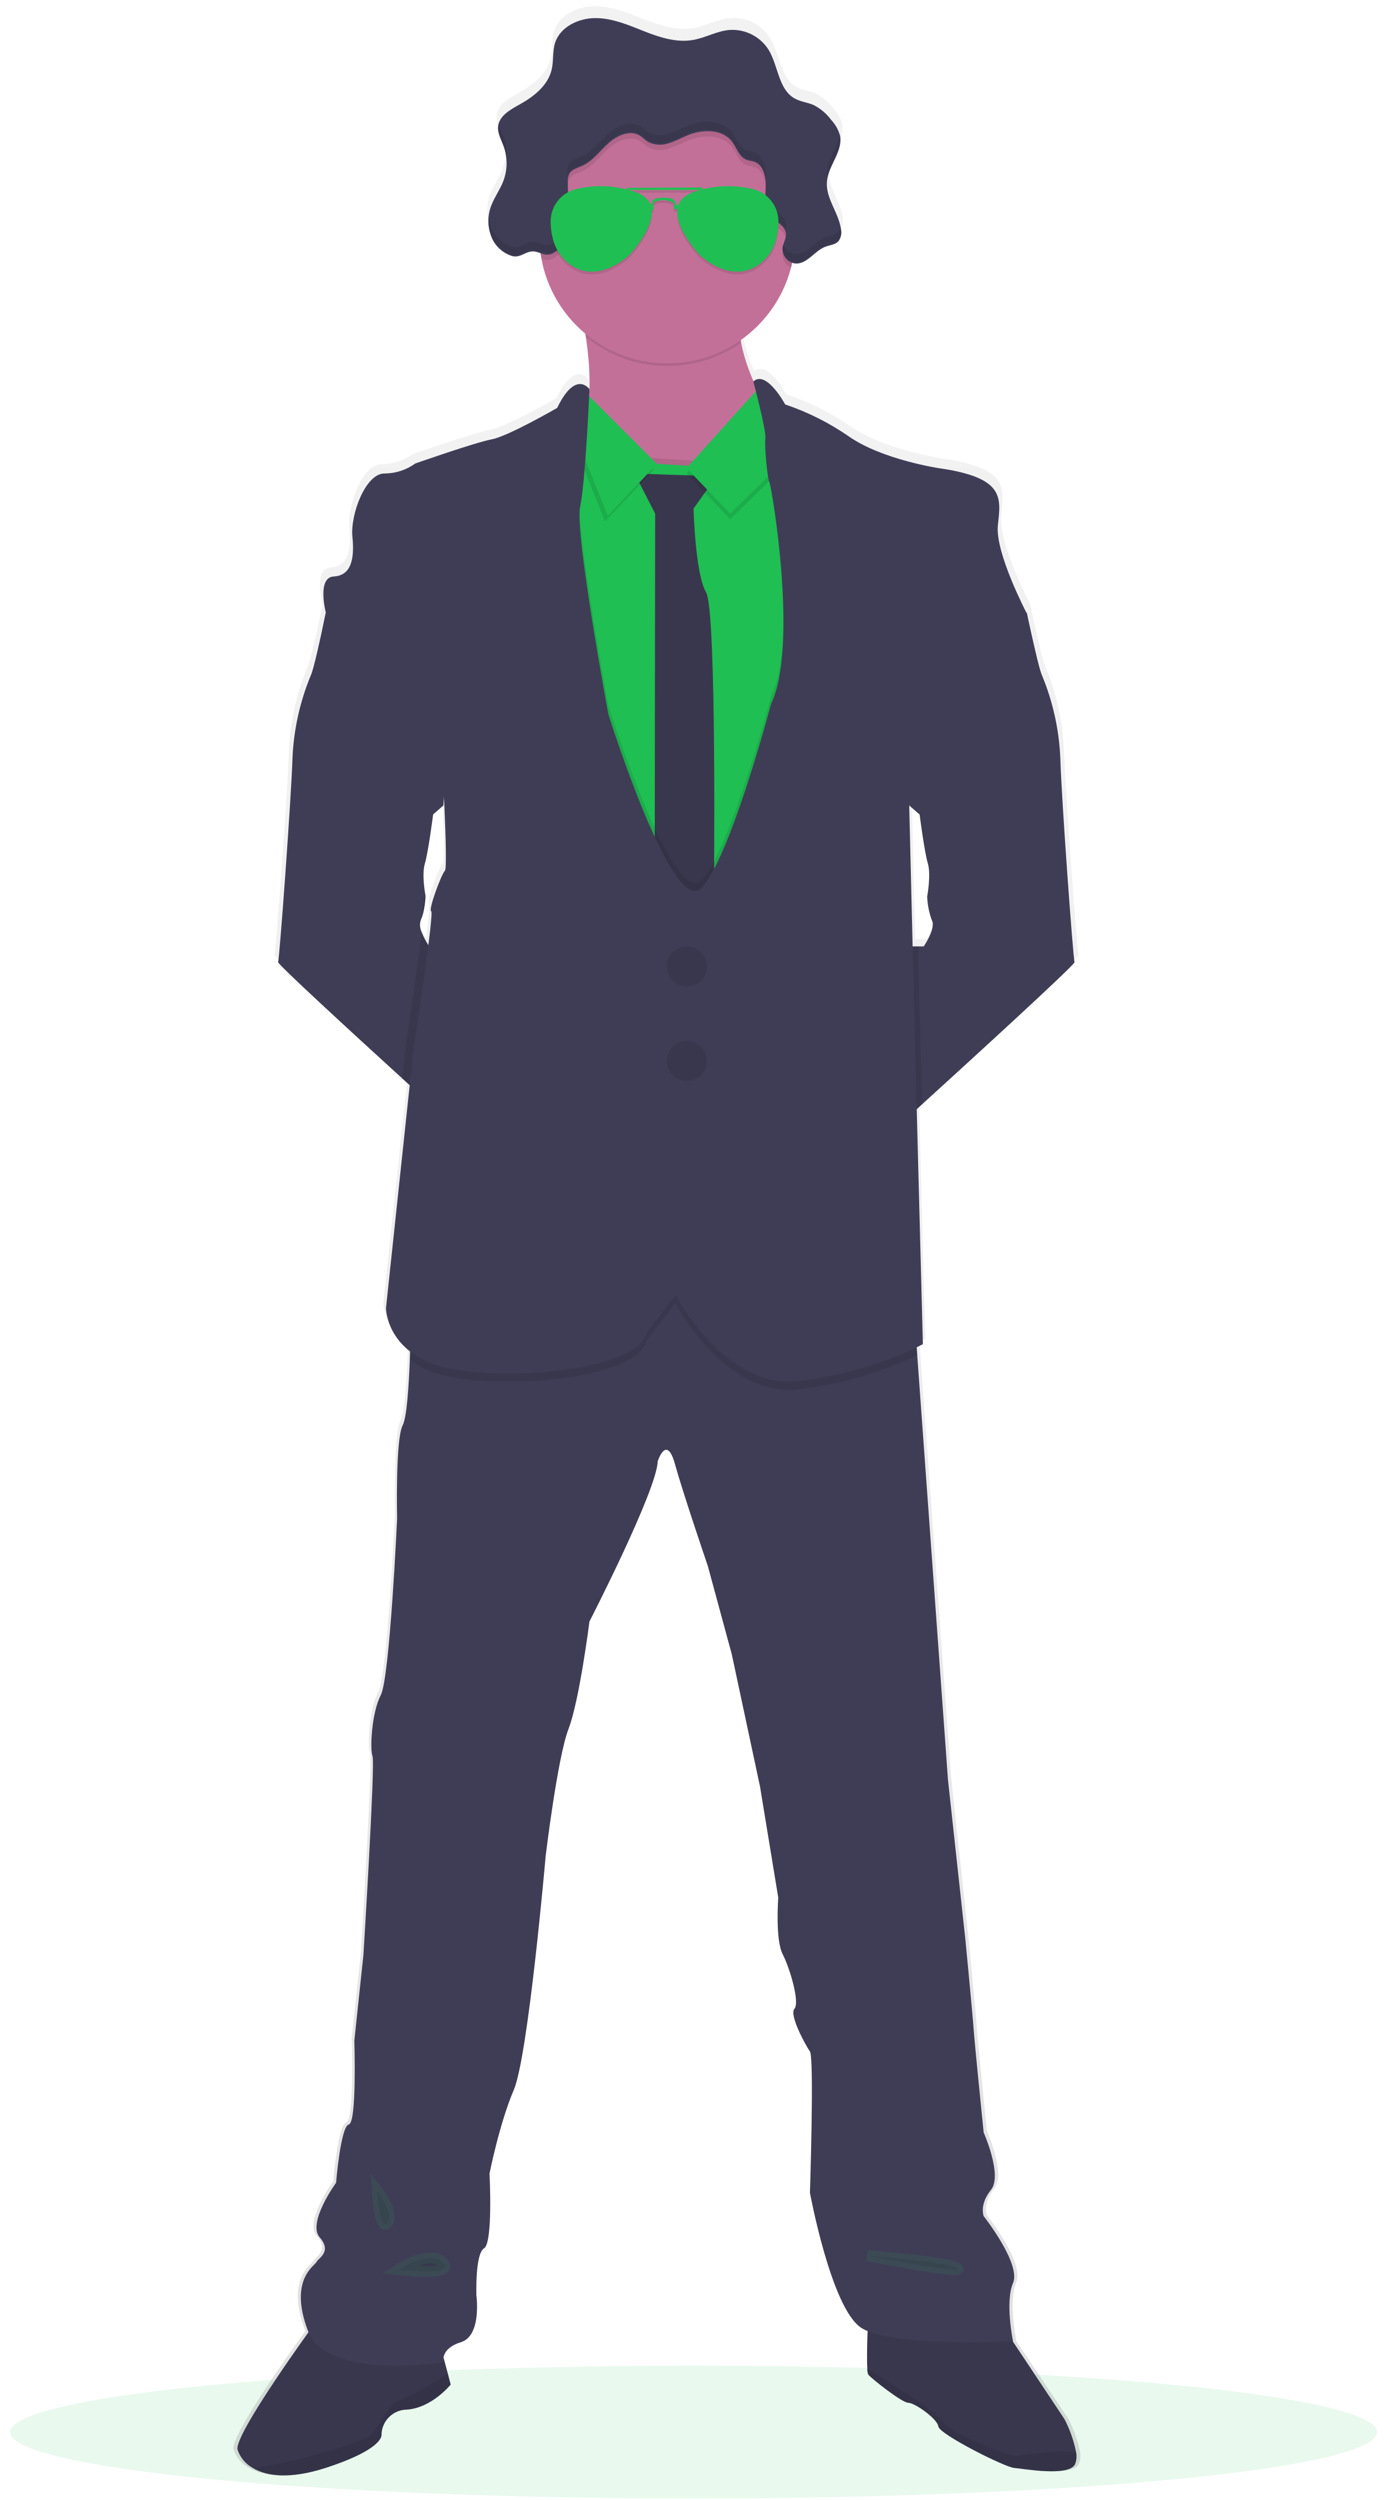 <?xml version="1.0" encoding="UTF-8"?>
<svg width="127px" height="229px" viewBox="0 0 127 229" version="1.1" xmlns="http://www.w3.org/2000/svg" xmlns:xlink="http://www.w3.org/1999/xlink">
    <!-- Generator: Sketch 59.1 (86144) - https://sketch.com -->
    <title>undraw_security_o890</title>
    <desc>Created with Sketch.</desc>
    <defs>
        <linearGradient x1="50%" y1="100.008%" x2="50%" y2="0.002%" id="linearGradient-1">
            <stop stop-color="#808080" stop-opacity="0.25" offset="0%"></stop>
            <stop stop-color="#808080" stop-opacity="0.12" offset="54%"></stop>
            <stop stop-color="#808080" stop-opacity="0.1" offset="100%"></stop>
        </linearGradient>
    </defs>
    <g id="Page-1" stroke="none" stroke-width="1" fill="none" fill-rule="evenodd">
        <g id="Homepage" transform="translate(-1052.852, -1532.41)">
            <g id="services-section" transform="translate(129.852, 1396.41)">
                <g id="accuracy" transform="translate(800, 64.133)">
                    <g id="undraw_security_o890" transform="translate(123.539, 71.704)">
                        <ellipse id="Oval" fill="#1FBF53" opacity="0.1" cx="63.024" cy="222.953" rx="62.623" ry="6.081"></ellipse>
                        <path d="M98.433,224.785 C98.221,223.724 97.86,222.699 97.36,221.74 L92.559,214.571 L92.587,214.571 C92.587,214.571 91.831,210.97 92.587,209.202 C93.344,207.434 89.891,203.085 89.891,203.085 C89.891,203.085 89.471,201.993 90.567,200.649 C91.663,199.304 89.891,195.368 89.891,195.368 C89.891,195.368 89.051,187.146 88.967,185.89 C88.883,184.634 88.207,177.672 88.207,177.672 L86.606,162.914 L83.758,123.799 L83.706,123.067 C84.058,122.895 84.246,122.787 84.246,122.787 L83.678,101.159 L84.17,100.715 C88.467,96.826 98.377,87.824 98.276,87.628 C98.176,87.432 97.076,72.598 96.948,68.885 C96.838,66.247 96.261,63.649 95.244,61.212 C94.996,60.72 94.28,57.475 93.984,56.103 C93.904,55.727 93.852,55.491 93.852,55.491 C93.852,55.491 90.947,49.954 91.199,47.437 C91.451,44.921 91.955,43.036 85.762,42.156 C85.762,42.156 80.561,41.38 77.465,39.264 C75.633,37.996 73.632,36.994 71.52,36.287 C71.52,36.287 69.783,33.087 68.575,34.171 C68.064,33.029 67.681,31.833 67.435,30.606 L67.399,30.382 C69.692,28.783 71.343,26.421 72.056,23.717 C72.096,23.565 72.128,23.409 72.164,23.257 C72.284,23.298 72.409,23.32 72.536,23.325 C73.588,23.325 74.236,22.153 75.22,21.781 C75.62,21.625 76.113,21.601 76.421,21.284 C76.626,21.038 76.721,20.719 76.685,20.4 C76.695,20.291 76.695,20.181 76.685,20.072 C76.687,20.034 76.687,19.995 76.685,19.956 L76.685,19.996 C76.417,18.54 75.288,17.248 75.412,15.767 C75.532,14.375 76.757,13.151 76.657,11.795 C76.655,11.688 76.646,11.581 76.629,11.475 L76.629,11.523 C76.48,10.993 76.205,10.507 75.828,10.106 C75.398,9.52 74.833,9.045 74.18,8.722 C73.624,8.478 72.98,8.422 72.46,8.13 C70.932,7.298 70.936,5.13 70.027,3.649 C69.234,2.389 67.802,1.68 66.319,1.813 C65.183,1.925 64.154,2.529 63.03,2.725 C61.494,2.997 59.93,2.497 58.473,1.925 C57.017,1.353 55.541,0.725 53.977,0.725 C52.412,0.725 50.72,1.525 50.248,3.001 C49.996,3.801 50.12,4.662 49.928,5.474 C49.584,6.906 48.328,7.93 47.027,8.642 C46.227,9.086 45.275,9.594 45.027,10.435 C45.027,10.411 45.027,10.391 45.027,10.371 C45.009,10.438 44.996,10.506 44.987,10.575 C44.979,10.664 44.979,10.753 44.987,10.843 C44.987,11.419 45.291,11.967 45.495,12.515 C45.875,13.558 45.867,14.703 45.471,15.739 C45.175,16.5 44.671,17.168 44.383,17.924 C44.247,18.276 44.158,18.645 44.119,19.02 L44.119,18.956 C44.109,19.127 44.109,19.298 44.119,19.468 C44.114,20.052 44.251,20.629 44.519,21.148 C44.89,21.873 45.537,22.417 46.315,22.657 C47.115,22.841 47.615,22.057 48.46,22.257 C48.611,22.293 48.759,22.34 48.904,22.397 C48.932,22.577 48.96,22.757 48.992,22.933 C49.502,25.625 50.937,28.055 53.048,29.802 C53.048,29.898 53.08,29.994 53.092,30.094 L53.092,30.094 C53.348,31.689 53.459,33.304 53.424,34.919 C53.424,34.919 52.164,33.075 50.436,36.635 C50.436,36.635 45.927,39.236 44.371,39.532 C42.815,39.828 37.29,41.752 37.29,41.752 C36.456,42.355 35.453,42.678 34.425,42.676 C32.701,42.676 31.268,46.449 31.477,48.501 C31.685,50.554 31.353,52.066 29.748,52.15 C28.144,52.234 29.02,55.487 29.032,55.543 L28.884,56.243 C28.572,57.675 27.892,60.748 27.652,61.228 C26.635,63.665 26.056,66.263 25.944,68.901 C25.82,72.614 24.743,87.392 24.619,87.644 C24.535,87.808 31.325,94.013 36.097,98.35 L36.789,98.974 L34.593,119.49 C34.723,121.09 35.547,122.552 36.849,123.491 C36.849,123.731 36.849,123.975 36.825,124.227 C36.729,126.627 36.537,129.532 36.153,130.292 C35.481,131.636 35.649,138.846 35.649,138.846 C35.649,138.846 34.973,153.52 34.133,155.116 C33.293,156.713 33.121,160.061 33.373,160.717 C33.625,161.374 32.529,178.997 32.529,178.997 L31.689,186.882 C31.689,186.882 31.941,194.427 31.18,194.595 C30.42,194.764 30,199.964 30,199.964 C30,199.964 27.308,203.653 28.484,204.993 C29.66,206.334 28.312,206.926 28.188,207.258 C28.064,207.59 25.619,208.858 27.388,213.547 C27.404,213.593 27.423,213.639 27.444,213.683 C25.788,215.983 20.539,223.405 20.859,224.533 C21.095,225.251 21.596,225.851 22.259,226.213 C23.495,226.953 25.615,227.297 28.988,226.213 C34.589,224.409 34.189,223.109 34.189,223.109 C34.249,221.846 35.286,220.851 36.549,220.844 C38.866,220.676 40.594,218.54 40.594,218.54 L40.322,217.528 L39.95,216.127 C39.994,215.727 40.278,215.027 41.55,214.639 C43.491,214.051 42.983,210.362 42.983,210.362 C42.983,210.362 42.815,206.506 43.655,206.002 C44.495,205.497 44.163,199.124 44.163,199.124 C44.163,199.124 45.091,194.511 46.435,191.407 C47.779,188.302 49.388,169.859 49.388,169.859 C49.388,169.859 50.48,160.801 51.492,158.201 C52.504,155.601 53.432,148.307 53.432,148.307 C53.432,148.307 59.67,136.229 59.75,133.545 C59.75,133.545 60.55,131.028 61.35,133.797 C62.15,136.565 64.398,143.19 64.398,143.19 L66.587,151.324 L69.199,163.482 L70.888,173.716 C70.888,173.716 70.632,177.572 71.288,178.917 C71.944,180.261 72.888,183.357 72.384,183.946 C71.88,184.534 73.392,187.302 73.816,187.886 C74.24,188.47 73.816,200.885 73.816,200.885 C73.816,200.885 75.752,211.451 78.533,213.287 C78.727,213.414 78.933,213.522 79.149,213.607 C79.109,214.751 79.069,216.283 79.121,217.084 C79.115,217.262 79.145,217.441 79.209,217.608 C79.461,217.944 82.326,220.208 82.918,220.208 C83.51,220.208 85.61,221.676 85.698,222.388 C85.786,223.101 91.855,226.117 92.715,226.205 C93.576,226.293 97.744,227.041 98.316,225.869 C98.458,225.526 98.498,225.15 98.433,224.785 Z M83.522,73.67 L83.954,74.042 C83.954,74.042 84.398,77.503 84.714,78.539 C85.03,79.575 84.65,81.591 84.65,81.591 C84.679,82.344 84.829,83.087 85.094,83.792 C85.47,84.548 84.334,86.192 84.334,86.192 L83.322,86.192 L83.006,73.238 L83.522,73.67 Z M53.424,34.991 L53.424,34.915 C53.416,34.939 53.412,34.967 53.412,34.991 L53.424,34.991 Z M37.882,84.86 C37.726,84.525 37.703,84.143 37.818,83.792 C37.908,83.602 37.979,83.403 38.03,83.2 C38.154,82.674 38.232,82.138 38.262,81.599 C38.262,81.593 38.262,81.586 38.262,81.579 C38.226,81.387 37.902,79.531 38.202,78.547 C38.502,77.563 38.958,74.05 38.958,74.05 L39.246,73.806 L39.914,73.226 C39.914,73.226 39.914,73.01 39.962,72.654 C40.102,75.694 40.214,79.055 40.034,79.223 C39.698,79.555 38.474,82.823 38.77,82.952 C38.866,82.996 38.734,84.304 38.51,86.064 C38.258,85.686 38.048,85.282 37.882,84.86 L37.882,84.86 Z" id="Shape" fill="url(#linearGradient-1)" fill-rule="nonzero"></path>
                        <path d="M70.127,38.188 L70.127,43.164 L59.918,48.297 C59.918,48.297 49.78,42.164 52.28,39.724 C53.881,38.18 53.572,33.939 53.14,31.022 L53.14,31.022 C52.888,29.326 52.596,28.082 52.596,28.082 C52.596,28.082 70.808,22.881 68.055,26.829 C67.135,28.15 67.063,29.858 67.371,31.55 C67.995,34.907 70.127,38.188 70.127,38.188 Z" id="Path" fill="#C37098"></path>
                        <path d="M42.158,86.856 L40.842,103.067 C40.842,103.067 38.87,101.279 36.317,98.95 C31.585,94.634 24.863,88.461 24.943,88.296 C25.067,88.044 26.144,73.338 26.26,69.641 C26.369,67.017 26.941,64.433 27.948,62.008 C28.188,61.528 28.864,58.471 29.148,57.043 C29.244,56.599 29.304,56.311 29.304,56.311 L31.513,55.423 C31.513,55.423 40.714,65.688 40.714,65.876 C40.714,66.064 40.086,73.95 40.086,73.95 L39.434,74.518 L39.15,74.762 C39.15,74.762 38.71,78.207 38.398,79.239 C38.086,80.271 38.422,82.063 38.458,82.255 L38.458,82.255 C38.428,82.794 38.352,83.33 38.23,83.856 C38.178,84.058 38.107,84.255 38.018,84.444 C37.905,84.794 37.928,85.174 38.082,85.508 C38.26,85.972 38.49,86.414 38.77,86.824 L42.158,86.856 Z" id="Path" fill="#3F3D56"></path>
                        <path d="M97.924,88.296 C98.02,88.493 88.207,97.45 83.954,101.319 L82.026,103.067 L80.721,86.856 L84.102,86.856 C84.102,86.856 85.23,85.228 84.854,84.476 C84.592,83.775 84.445,83.036 84.418,82.287 C84.418,82.287 84.79,80.287 84.478,79.251 C84.166,78.215 83.726,74.774 83.726,74.774 L83.298,74.406 L82.79,73.962 C82.79,73.962 82.162,66.076 82.162,65.888 C82.162,65.7 91.363,55.435 91.363,55.435 L93.556,56.311 C93.556,56.311 93.604,56.547 93.684,56.923 C93.98,58.287 94.688,61.516 94.932,62.008 C95.939,64.433 96.511,67.017 96.62,69.641 C96.724,73.338 97.796,88.044 97.924,88.296 Z" id="Path" fill="#3F3D56"></path>
                        <path d="M97.964,225.897 C97.376,227.065 93.248,226.297 92.395,226.233 C91.543,226.169 85.526,223.141 85.442,222.432 C85.358,221.724 83.274,220.264 82.69,220.264 C82.106,220.264 79.269,218.008 79.017,217.676 C78.953,217.51 78.925,217.333 78.933,217.156 C78.845,215.783 79.017,212.251 79.017,212.251 L91.119,212.919 L97,221.764 C97.496,222.719 97.854,223.738 98.064,224.793 C98.136,225.163 98.101,225.546 97.964,225.897 L97.964,225.897 Z" id="Path" fill="#3F3D56"></path>
                        <path d="M97.964,225.897 C97.376,227.065 93.248,226.297 92.395,226.233 C91.543,226.169 85.526,223.141 85.442,222.432 C85.358,221.724 83.274,220.264 82.69,220.264 C82.106,220.264 79.269,218.008 79.017,217.676 C78.953,217.51 78.925,217.333 78.933,217.156 C78.845,215.783 79.017,212.251 79.017,212.251 L91.119,212.919 L97,221.764 C97.496,222.719 97.854,223.738 98.064,224.793 C98.136,225.163 98.101,225.546 97.964,225.897 L97.964,225.897 Z" id="Path" fill="#000000" opacity="0.1"></path>
                        <path d="M97.964,225.897 C97.376,227.065 93.248,226.297 92.395,226.233 C91.543,226.169 85.526,223.141 85.442,222.432 C85.358,221.724 83.274,220.264 82.69,220.264 C82.106,220.264 79.269,218.008 79.017,217.676 C78.953,217.51 78.925,217.333 78.933,217.156 L82.854,219.636 C82.854,219.636 85.358,221.236 86.026,222.184 C86.694,223.133 91.959,225.105 92.395,225.145 C92.719,225.177 96.176,224.513 98.064,224.793 C98.136,225.163 98.101,225.546 97.964,225.897 L97.964,225.897 Z" id="Path" fill="#000000" opacity="0.1"></path>
                        <path d="M40.754,218.596 C40.754,218.596 39.042,220.724 36.753,220.888 C35.499,220.898 34.472,221.888 34.417,223.141 C34.417,223.141 34.817,224.437 29.284,226.233 C25.944,227.309 23.843,226.969 22.619,226.233 C21.962,225.871 21.466,225.273 21.231,224.561 C20.855,223.229 28.24,213.087 28.24,213.087 L34.961,212.687 L39.762,214.855 L40.498,217.604 L40.754,218.596 Z" id="Path" fill="#3F3D56"></path>
                        <path d="M40.754,218.596 C40.754,218.596 39.042,220.724 36.753,220.888 C35.499,220.898 34.472,221.888 34.417,223.141 C34.417,223.141 34.817,224.437 29.284,226.233 C25.944,227.309 23.843,226.969 22.619,226.233 C21.962,225.871 21.466,225.273 21.231,224.561 C20.855,223.229 28.24,213.087 28.24,213.087 L34.961,212.687 L39.762,214.855 L40.498,217.604 L40.754,218.596 Z" id="Path" fill="#000000" opacity="0.1"></path>
                        <path d="M40.754,218.596 C40.754,218.596 39.042,220.724 36.753,220.888 C35.499,220.898 34.472,221.888 34.417,223.141 C34.417,223.141 34.817,224.437 29.284,226.233 C25.944,227.309 23.843,226.969 22.619,226.233 C25.768,225.905 32.725,223.917 33.421,223.229 C34.257,222.392 35.301,220.096 36.009,220.056 C36.501,220.024 39.002,218.52 40.502,217.588 L40.754,218.596 Z" id="Path"></path>
                        <path d="M40.754,218.596 C40.754,218.596 39.042,220.724 36.753,220.888 C35.499,220.898 34.472,221.888 34.417,223.141 C34.417,223.141 34.817,224.437 29.284,226.233 C25.944,227.309 23.843,226.969 22.619,226.233 C25.768,225.905 32.725,223.917 33.421,223.229 C34.257,222.392 35.301,220.096 36.009,220.056 C36.501,220.024 39.002,218.52 40.502,217.588 L40.754,218.596 Z" id="Path" fill="#000000" opacity="0.1"></path>
                        <path d="M92.287,209.29 C91.535,211.042 92.287,214.631 92.287,214.631 C92.287,214.631 81.085,215.215 78.349,213.379 C75.612,211.543 73.676,201.025 73.676,201.025 C73.676,201.025 74.076,188.674 73.676,188.09 C73.276,187.506 71.756,184.754 72.256,184.17 C72.756,183.586 71.856,180.497 71.172,179.161 C70.488,177.824 70.772,173.988 70.772,173.988 L69.099,163.802 L66.515,151.704 L64.318,143.606 C64.318,143.606 62.066,137.013 61.302,134.261 C60.538,131.508 59.73,134.009 59.73,134.009 C59.65,136.681 53.472,148.699 53.472,148.699 C53.472,148.699 52.552,155.961 51.552,158.545 C50.552,161.13 49.464,170.147 49.464,170.147 C49.464,170.147 47.863,188.506 46.543,191.595 C45.223,194.684 44.315,199.272 44.315,199.272 C44.315,199.272 44.651,205.617 43.815,206.118 C42.979,206.618 43.115,210.458 43.115,210.458 C43.115,210.458 43.615,214.127 41.694,214.715 C39.774,215.303 40.094,216.551 40.094,216.551 C40.094,216.551 29.412,218.304 27.66,213.627 C25.908,208.95 28.328,207.706 28.46,207.37 C28.592,207.034 29.924,206.454 28.756,205.113 C27.588,203.773 30.256,200.108 30.256,200.108 C30.256,200.108 30.676,194.936 31.425,194.768 C32.173,194.599 31.929,187.09 31.929,187.09 L32.761,179.245 C32.761,179.245 33.849,161.718 33.597,161.049 C33.345,160.381 33.513,157.049 34.349,155.448 C35.185,153.848 35.849,139.254 35.849,139.254 C35.849,139.254 35.681,132.08 36.349,130.744 C36.749,129.988 36.918,127.079 37.014,124.707 C37.086,122.895 37.102,121.394 37.102,121.394 L46.447,117.89 L58.449,114.053 L68.547,118.894 L83.322,121.73 L83.506,124.279 L86.326,163.21 L87.927,177.897 C87.927,177.897 88.595,184.822 88.679,186.074 C88.763,187.326 89.595,195.508 89.595,195.508 C89.595,195.508 91.347,199.428 90.263,200.765 C89.179,202.101 89.595,203.165 89.595,203.165 C89.595,203.165 93.04,207.538 92.287,209.29 Z" id="Path" fill="#3F3D56"></path>
                        <path d="M68.063,26.829 C67.143,28.15 67.071,29.858 67.379,31.55 C63.057,34.599 57.23,34.381 53.148,31.018 L53.148,31.018 C52.896,29.322 52.604,28.078 52.604,28.078 C52.604,28.078 70.816,22.885 68.063,26.829 Z" id="Path" fill="#000000" opacity="0.1"></path>
                        <path d="M72.32,21.725 C72.32,28.198 67.072,33.447 60.598,33.447 C54.124,33.447 48.876,28.198 48.876,21.725 C48.876,15.251 54.124,10.002 60.598,10.002 C63.711,9.987 66.701,11.218 68.903,13.419 C71.105,15.621 72.335,18.611 72.32,21.725 L72.32,21.725 Z" id="Path" fill="#C37098"></path>
                        <polygon id="Path" fill="#000000" opacity="0.1" points="74.76 41.204 70.92 109.596 50.056 105.215 45.923 77.799 50.016 40.992 53.096 41.388 58.529 42.08 63.91 42.412 69.743 41.764"></polygon>
                        <polygon id="Path" fill="#1FBF53" points="74.76 41.704 70.92 110.096 50.056 105.716 45.923 78.299 50.016 41.496 53.096 41.888 58.529 42.58 63.91 42.912 69.743 42.264"></polygon>
                        <path d="M57.609,43.54 L65.123,43.793 L63.01,46.749 C63.01,46.749 63.158,52.722 64.162,54.434 C65.167,56.147 64.871,82.599 64.871,82.599 L62.87,86.396 L59.45,82.139 L59.494,47.213 L57.609,43.54 Z" id="Path" fill="#3F3D56"></path>
                        <path d="M57.609,43.54 L65.123,43.793 L63.01,46.749 C63.01,46.749 63.158,52.722 64.162,54.434 C65.167,56.147 64.871,82.599 64.871,82.599 L62.87,86.396 L59.45,82.139 L59.494,47.213 L57.609,43.54 Z" id="Path" fill="#000000" opacity="0.1"></path>
                        <polygon id="Path" fill="#000000" opacity="0.1" points="69.375 35.779 62.366 43.54 66.371 47.713 73.008 41.244"></polygon>
                        <polygon id="Path" fill="#1FBF53" points="69.375 35.279 62.366 43.04 66.371 47.213 73.008 40.744"></polygon>
                        <polygon id="Path" fill="#000000" opacity="0.1" points="59.406 43.164 52.308 36.071 51.64 39.784 54.897 47.921"></polygon>
                        <polygon id="Path" fill="#1FBF53" points="59.654 42.664 52.56 35.571 51.892 39.284 55.149 47.421"></polygon>
                        <path d="M83.542,124.291 C80.135,125.914 76.487,126.969 72.74,127.415 C65.855,128.292 61.35,119.53 61.35,119.53 L58.721,122.951 C57.885,126.583 45.159,127.499 39.986,126.123 C38.913,125.858 37.903,125.381 37.018,124.719 C37.09,122.907 37.106,121.406 37.106,121.406 L46.451,117.902 L58.453,114.065 L68.551,118.906 L83.326,121.742 L83.542,124.291 Z" id="Path" fill="#000000" opacity="0.1"></path>
                        <path d="M74.76,41.708 L70.924,110.096 L50.056,105.716 L45.915,78.303 L50.004,41.496 L53.084,41.896 C53.006,43.237 52.855,44.572 52.632,45.897 C52.132,48.237 55.221,64.844 55.221,64.844 C55.221,64.844 61.09,83.468 63.73,80.783 C66.371,78.099 70.131,63.924 70.131,63.924 C72.68,58.667 70.175,43.921 69.987,43.624 C69.856,43.188 69.776,42.739 69.747,42.284 L74.76,41.708 Z" id="Path" fill="#000000" opacity="0.1"></path>
                        <polygon id="Path" fill="#000000" opacity="0.1" points="83.774 94.63 83.95 101.331 82.022 103.079 80.721 86.856 83.602 86.856"></polygon>
                        <path d="M38.462,82.267 L38.462,82.267 C38.432,82.806 38.356,83.342 38.234,83.868 C38.234,83.72 38.234,83.636 38.202,83.624 C38.082,83.592 38.226,82.98 38.462,82.267 Z" id="Path" fill="#000000" opacity="0.1"></path>
                        <path d="M42.158,86.856 L40.842,103.067 C40.842,103.067 38.87,101.279 36.317,98.95 L36.621,96.078 C36.621,96.078 37.698,89.021 38.09,85.54 C38.268,86.004 38.498,86.446 38.778,86.856 L42.158,86.856 Z" id="Path" fill="#000000" opacity="0.1"></path>
                        <path d="M53.476,35.819 C53.476,35.819 52.228,33.983 50.516,37.527 C50.516,37.527 46.051,40.116 44.515,40.408 C42.979,40.7 37.514,42.62 37.514,42.62 C36.688,43.217 35.696,43.538 34.677,43.536 C32.965,43.536 31.545,47.293 31.753,49.337 C31.961,51.382 31.629,52.886 30.044,52.97 C28.46,53.054 29.332,56.347 29.332,56.347 L39.89,68.449 C39.89,68.449 40.558,79.591 40.226,79.927 C39.894,80.263 38.682,83.528 38.974,83.64 C39.266,83.752 37.374,96.074 37.374,96.074 L34.829,119.986 C34.829,119.986 34.829,123.987 40.006,125.367 C45.183,126.747 57.917,125.835 58.737,122.203 L61.366,118.778 C61.366,118.778 65.871,127.543 72.756,126.667 C79.641,125.791 84.026,123.287 84.026,123.287 L83.274,94.63 L82.774,73.974 L93.524,56.311 C93.524,56.311 90.643,50.802 90.895,48.309 C91.147,45.817 91.643,43.929 85.51,43.052 C85.51,43.052 80.337,42.28 77.289,40.172 C75.477,38.914 73.497,37.917 71.408,37.211 C71.408,37.211 69.687,34.011 68.491,35.107 C68.491,35.107 69.691,39.632 69.591,40.308 C69.491,40.984 69.779,44.041 69.967,44.357 C70.155,44.673 72.66,59.399 70.111,64.656 C70.111,64.656 66.371,78.831 63.71,81.515 C61.05,84.2 55.201,65.576 55.201,65.576 C55.201,65.576 52.112,48.965 52.612,46.629 C53.112,44.293 53.476,35.819 53.476,35.819 Z" id="Path" fill="#3F3D56"></path>
                        <circle id="Oval" fill="#3F3D56" cx="62.406" cy="88.693" r="1.836"></circle>
                        <circle id="Oval" fill="#3F3D56" cx="62.406" cy="97.35" r="1.836"></circle>
                        <circle id="Oval" fill="#000000" opacity="0.1" cx="62.406" cy="88.693" r="1.836"></circle>
                        <circle id="Oval" fill="#000000" opacity="0.1" cx="62.406" cy="97.35" r="1.836"></circle>
                        <path d="M78.909,206.786 C78.909,206.786 86.446,207.37 87.195,207.954 C87.943,208.538 78.909,206.786 78.909,206.786 Z" id="Path" stroke="#1FBF53" fill="#000000" opacity="0.1"></path>
                        <path d="M34.033,200.861 C34.033,200.861 35.633,202.861 34.953,203.781 C34.273,204.701 34.033,200.861 34.033,200.861 Z" id="Path" stroke="#1FBF53" fill="#000000" opacity="0.1"></path>
                        <path d="M35.953,208.074 C35.953,208.074 38.874,206.154 40.042,207.43 C41.21,208.706 35.953,208.074 35.953,208.074 Z" id="Path" stroke="#1FBF53" fill="#000000" opacity="0.1"></path>
                        <path d="M72.32,21.725 C72.322,22.725 72.196,23.721 71.944,24.689 C71.439,24.459 71.129,23.939 71.168,23.385 C71.22,22.909 71.536,22.473 71.468,22.001 C71.368,21.272 70.488,20.976 70.023,20.4 C69.451,19.704 69.575,18.692 69.623,17.792 C69.671,16.892 69.443,15.791 68.599,15.483 C68.347,15.391 68.071,15.383 67.827,15.279 C67.163,14.999 66.959,14.175 66.515,13.607 C65.627,12.463 63.862,12.487 62.514,13.031 C61.927,13.312 61.326,13.563 60.714,13.783 C60.094,14.002 59.41,13.951 58.829,13.643 C58.565,13.475 58.353,13.243 58.081,13.075 C57.177,12.531 55.993,13.075 55.209,13.775 C54.425,14.475 53.797,15.415 52.808,15.844 C52.364,16.044 51.816,16.164 51.608,16.596 C51.505,16.831 51.461,17.088 51.48,17.344 C51.48,18.9 51.664,20.48 51.34,22.005 C51.132,22.985 50.444,24.097 49.448,23.977 C49.324,23.959 49.202,23.928 49.084,23.885 C48.266,19.515 49.991,15.059 53.537,12.378 C57.084,9.697 61.842,9.253 65.823,11.232 C69.804,13.21 72.323,17.271 72.328,21.717 L72.32,21.725 Z" id="Path" fill="#000000" opacity="0.1"></path>
                        <path d="M48.56,23.221 C48.86,23.289 49.144,23.445 49.452,23.485 C50.448,23.605 51.136,22.493 51.344,21.513 C51.668,19.988 51.5,18.408 51.488,16.852 C51.466,16.596 51.508,16.338 51.612,16.104 C51.84,15.671 52.388,15.551 52.812,15.351 C53.781,14.919 54.413,13.999 55.213,13.283 C56.013,12.567 57.177,12.039 58.081,12.583 C58.349,12.743 58.565,12.983 58.829,13.151 C59.413,13.454 60.096,13.505 60.718,13.291 C61.338,13.107 61.918,12.783 62.514,12.539 C63.85,11.995 65.619,11.975 66.515,13.111 C66.959,13.683 67.163,14.503 67.827,14.783 C68.071,14.887 68.347,14.899 68.599,14.991 C69.443,15.307 69.659,16.4 69.623,17.3 C69.587,18.2 69.467,19.212 70.023,19.908 C70.488,20.476 71.368,20.772 71.468,21.509 C71.532,21.981 71.22,22.421 71.168,22.893 C71.144,23.247 71.262,23.596 71.498,23.863 C71.733,24.129 72.065,24.29 72.42,24.309 C73.46,24.309 74.104,23.145 75.076,22.773 C75.476,22.617 75.96,22.593 76.277,22.277 C76.514,21.969 76.605,21.573 76.525,21.192 C76.329,19.66 75.1,18.328 75.232,16.792 C75.356,15.319 76.721,14.035 76.433,12.587 C76.286,12.053 76.011,11.563 75.632,11.159 C75.204,10.577 74.645,10.105 74,9.778 C73.444,9.538 72.8,9.482 72.292,9.19 C70.78,8.362 70.784,6.202 69.891,4.73 C69.111,3.489 67.703,2.788 66.243,2.913 C65.119,3.025 64.098,3.621 62.986,3.821 C61.462,4.093 59.918,3.593 58.473,3.021 C57.029,2.449 55.569,1.821 54.021,1.821 C52.472,1.821 50.796,2.621 50.324,4.085 C50.076,4.886 50.2,5.742 50.008,6.546 C49.672,7.974 48.408,8.99 47.135,9.698 C46.259,10.186 45.207,10.747 45.103,11.743 C45.035,12.375 45.383,12.943 45.603,13.555 C45.977,14.591 45.969,15.726 45.579,16.756 C45.287,17.512 44.799,18.176 44.503,18.928 C44.078,19.961 44.116,21.126 44.607,22.129 C44.984,22.859 45.645,23.402 46.435,23.629 C47.223,23.817 47.719,23.037 48.56,23.221 Z" id="Path" fill="#3F3D56"></path>
                        <g id="Group" opacity="0.1" transform="translate(43.903, 11.031)" fill="#000000">
                            <path d="M7.441,9.61 C7.233,10.59 6.541,11.702 5.545,11.582 C5.237,11.542 4.957,11.386 4.653,11.318 C3.817,11.134 3.321,11.918 2.532,11.718 C1.741,11.491 1.079,10.949 0.7,10.218 C0.491,9.811 0.364,9.366 0.328,8.91 C0.248,9.618 0.378,10.334 0.7,10.97 C1.079,11.701 1.741,12.243 2.532,12.47 C3.333,12.654 3.817,11.87 4.653,12.07 C4.946,12.172 5.243,12.259 5.545,12.33 C6.541,12.454 7.233,11.342 7.441,10.362 C7.605,9.496 7.67,8.614 7.633,7.733 C7.629,8.364 7.565,8.992 7.441,9.61 Z" id="Path"></path>
                            <path d="M1.96,3.585 C2.011,2.929 1.921,2.27 1.696,1.652 C1.515,1.241 1.362,0.819 1.236,0.388 C1.219,0.455 1.206,0.523 1.196,0.592 C1.128,1.22 1.48,1.792 1.696,2.404 C1.836,2.784 1.925,3.181 1.96,3.585 L1.96,3.585 Z" id="Path"></path>
                            <path d="M32.526,1.476 C32.338,2.612 31.418,3.681 31.326,4.877 C31.303,5.082 31.303,5.288 31.326,5.493 C31.526,4.097 32.762,2.861 32.526,1.476 Z" id="Path"></path>
                            <path d="M32.594,9.918 C32.56,10.085 32.481,10.24 32.366,10.366 C32.07,10.682 31.566,10.706 31.166,10.862 C30.193,11.234 29.565,12.41 28.509,12.398 C27.956,12.367 27.478,11.998 27.309,11.47 C27.284,11.557 27.266,11.645 27.253,11.734 C27.23,12.088 27.349,12.436 27.585,12.701 C27.82,12.967 28.151,13.127 28.505,13.146 C29.549,13.146 30.189,11.982 31.162,11.614 C31.562,11.458 32.05,11.434 32.362,11.118 C32.6,10.811 32.69,10.414 32.61,10.034 C32.606,9.986 32.598,9.954 32.594,9.918 Z" id="Path"></path>
                            <path d="M27.577,9.586 C27.477,8.858 26.597,8.562 26.133,7.985 C25.848,7.607 25.694,7.147 25.693,6.673 C25.661,7.417 25.673,8.177 26.133,8.738 C26.593,9.298 27.293,9.538 27.517,10.114 C27.574,9.944 27.594,9.764 27.577,9.586 L27.577,9.586 Z" id="Path"></path>
                            <path d="M25.717,5.397 C25.749,4.497 25.533,3.397 24.688,3.089 C24.44,2.997 24.164,2.985 23.92,2.885 C23.256,2.604 23.048,1.78 22.608,1.212 C21.716,0.072 19.952,0.092 18.607,0.636 C18.007,0.88 17.435,1.204 16.811,1.388 C16.191,1.607 15.508,1.556 14.927,1.248 C14.663,1.08 14.447,0.848 14.179,0.68 C13.27,0.136 12.086,0.68 11.306,1.38 C10.526,2.08 9.894,3.017 8.906,3.449 C8.458,3.649 7.913,3.769 7.681,4.201 C7.58,4.436 7.537,4.693 7.557,4.949 C7.557,5.105 7.557,5.261 7.557,5.417 C7.563,5.256 7.602,5.098 7.673,4.953 C7.905,4.521 8.45,4.401 8.898,4.201 C9.866,3.769 10.498,2.849 11.298,2.132 C12.098,1.416 13.262,0.888 14.171,1.432 C14.439,1.592 14.655,1.832 14.919,1.996 C15.499,2.306 16.183,2.357 16.803,2.136 C17.414,1.919 18.014,1.669 18.599,1.388 C19.94,0.844 21.704,0.82 22.6,1.96 C23.04,2.528 23.248,3.353 23.912,3.633 C24.156,3.737 24.432,3.749 24.68,3.841 C25.365,4.097 25.637,4.865 25.697,5.625 L25.717,5.397 Z" id="Path"></path>
                        </g>
                        <g id="Group" opacity="0.1" transform="translate(49.904, 17.432)" fill="#000000">
                            <path d="M0.012,3.185 C0.059,1.821 1.001,0.652 2.324,0.316 C4.108,-0.12 5.98,-0.035 7.717,0.56 C11.514,1.816 7.237,6.337 7.237,6.337 C7.237,6.337 4.393,9.138 1.74,7.181 C0.957,6.589 0.408,5.739 0.192,4.781 C0.062,4.259 0.002,3.722 0.012,3.185 L0.012,3.185 Z" id="Path"></path>
                            <path d="M20.884,3.185 C20.836,1.819 19.892,0.65 18.567,0.316 C16.785,-0.119 14.914,-0.035 13.178,0.56 C9.382,1.816 13.658,6.337 13.658,6.337 C13.658,6.337 16.499,9.138 19.155,7.181 C19.939,6.589 20.487,5.739 20.704,4.781 C20.834,4.259 20.894,3.722 20.884,3.185 L20.884,3.185 Z" id="Path"></path>
                            <polygon id="Path" points="7.001 0.192 7.001 0.38 13.934 0.38 13.934 0.156"></polygon>
                            <path d="M9.214,2.196 L9.434,2.196 L9.434,1.56 C9.434,1.56 10.138,1.012 11.306,1.56 L11.306,2.128 L11.706,2.128 L11.706,1.756 L11.51,1.756 C11.51,1.756 11.59,0.984 10.286,1.108 C10.286,1.108 9.238,1.008 9.262,1.672 L9.022,1.672 L9.214,2.196 Z" id="Path"></path>
                        </g>
                        <path d="M49.916,20.356 C49.963,18.992 50.905,17.823 52.228,17.488 C54.013,17.055 55.883,17.139 57.621,17.732 C61.418,18.992 57.141,23.509 57.141,23.509 C57.141,23.509 54.297,26.309 51.644,24.353 C50.859,23.762 50.31,22.911 50.096,21.953 C49.966,21.431 49.905,20.894 49.916,20.356 L49.916,20.356 Z" id="Path" fill="#1FBF53"></path>
                        <path d="M70.788,20.356 C70.74,18.991 69.796,17.822 68.471,17.488 C66.688,17.055 64.819,17.139 63.082,17.732 C59.286,18.992 63.562,23.509 63.562,23.509 C63.562,23.509 66.403,26.309 69.059,24.353 C69.844,23.762 70.393,22.911 70.608,21.953 C70.738,21.431 70.798,20.894 70.788,20.356 Z" id="Path" fill="#1FBF53"></path>
                        <polygon id="Path" fill="#1FBF53" points="56.905 17.372 56.905 17.564 63.838 17.564 63.838 17.336"></polygon>
                        <path d="M59.117,19.376 L59.338,19.376 L59.338,18.74 C59.338,18.74 60.042,18.196 61.21,18.74 L61.21,19.312 L61.61,19.312 L61.61,18.936 L61.414,18.936 C61.414,18.936 61.494,18.168 60.19,18.288 C60.19,18.288 59.141,18.192 59.165,18.852 L58.925,18.852 L59.117,19.376 Z" id="Path" fill="#1FBF53"></path>
                    </g>
                </g>
            </g>
        </g>
    </g>
</svg>